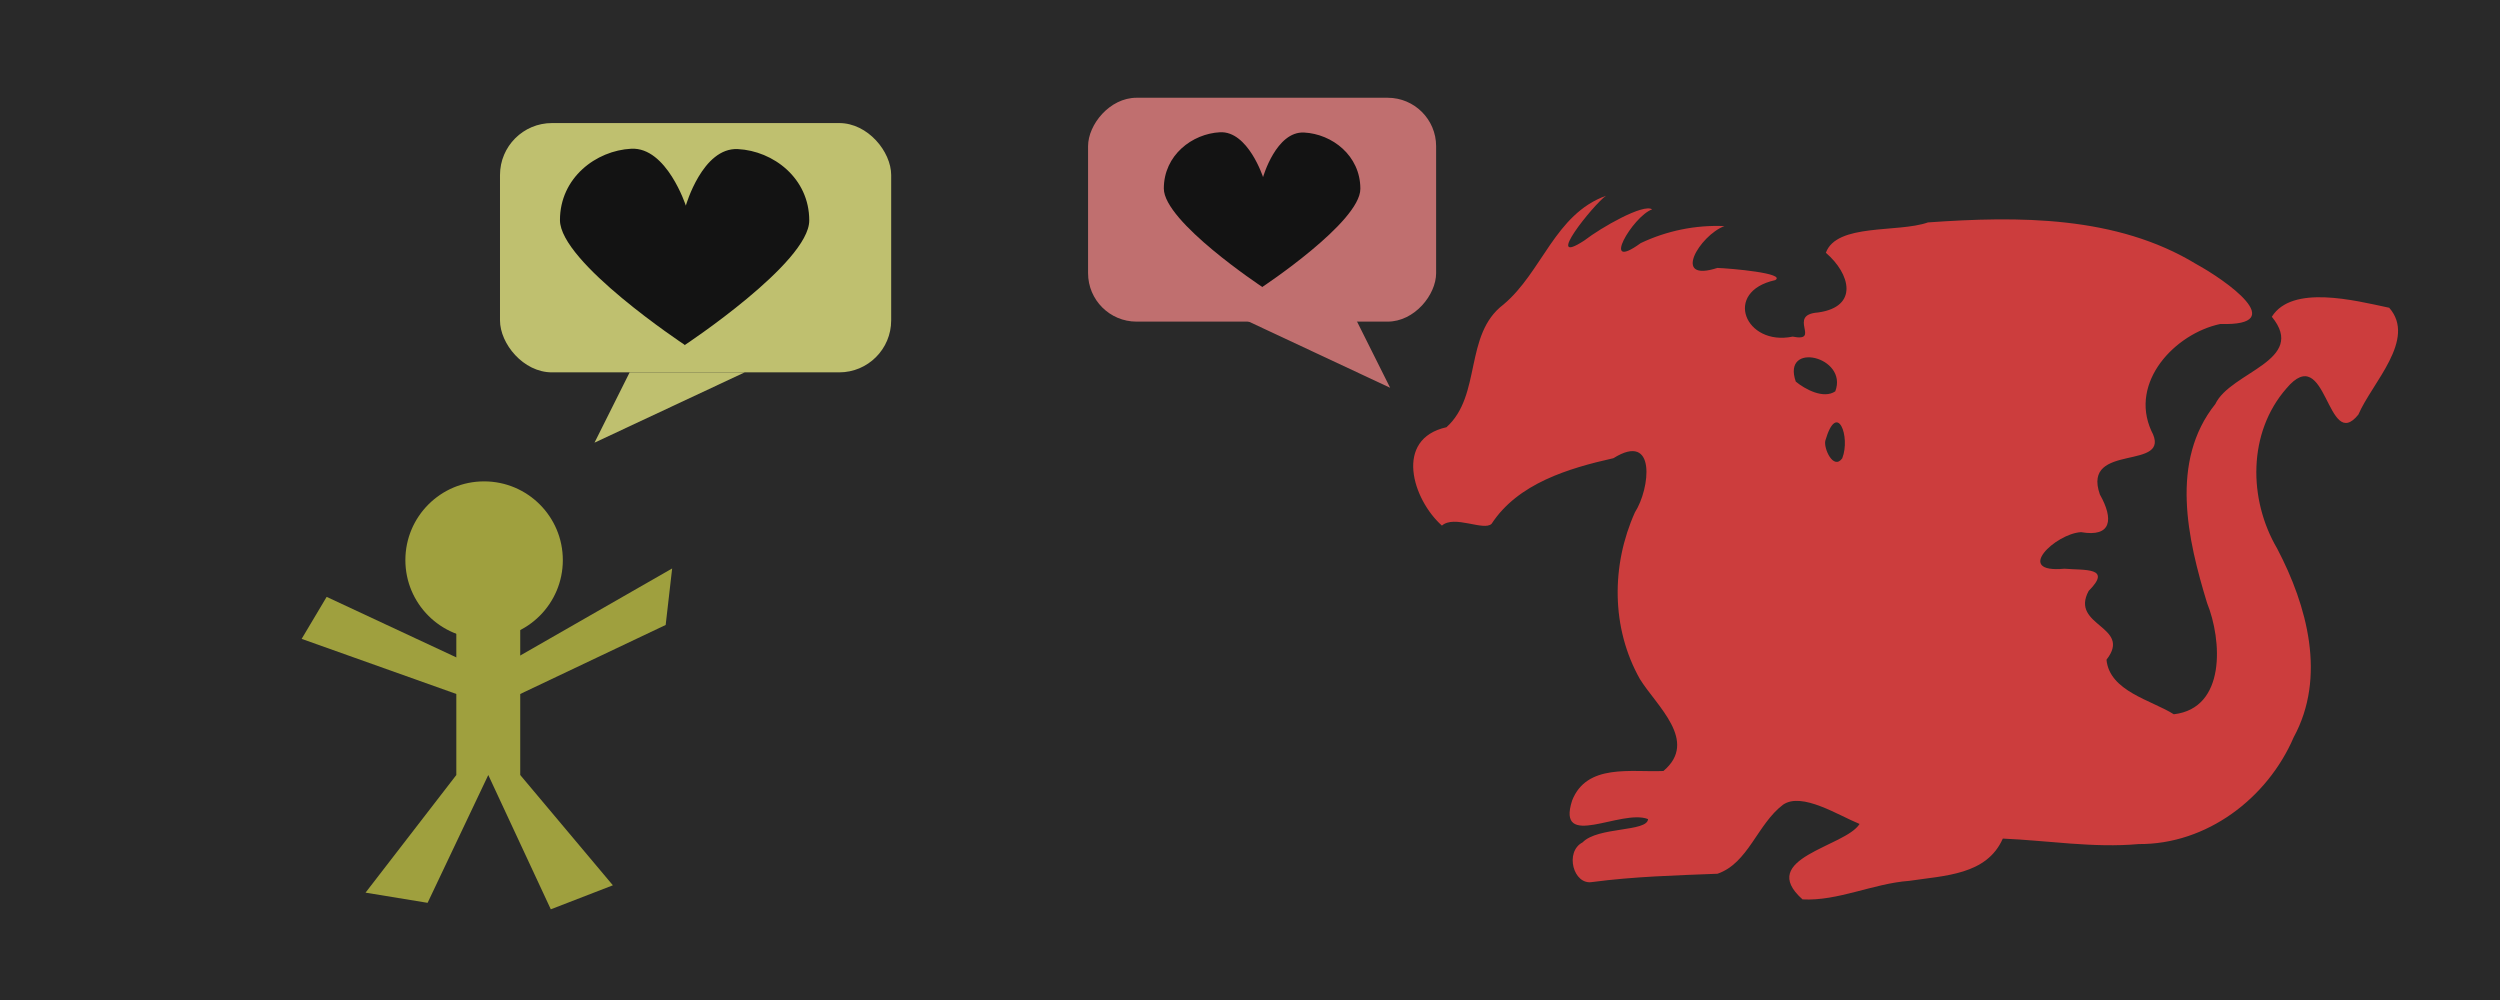 <?xml version="1.0" encoding="UTF-8" standalone="no"?>
<!-- Created with Inkscape (http://www.inkscape.org/) -->

<svg
   width="500"
   height="200"
   viewBox="0 0 132.292 52.917"
   version="1.1"
   id="svg1"
   inkscape:version="1.3 (0e150ed6c4, 2023-07-21)"
   sodipodi:docname="compliment.svg"
   xml:space="preserve"
   xmlns:inkscape="http://www.inkscape.org/namespaces/inkscape"
   xmlns:sodipodi="http://sodipodi.sourceforge.net/DTD/sodipodi-0.dtd"
   xmlns="http://www.w3.org/2000/svg"
   xmlns:svg="http://www.w3.org/2000/svg"><sodipodi:namedview
     id="namedview1"
     pagecolor="#505050"
     bordercolor="#eeeeee"
     borderopacity="1"
     inkscape:showpageshadow="0"
     inkscape:pageopacity="0"
     inkscape:pagecheckerboard="0"
     inkscape:deskcolor="#505050"
     inkscape:document-units="px"
     inkscape:zoom="3.6074054"
     inkscape:cx="172.83891"
     inkscape:cy="85.657132"
     inkscape:window-width="1920"
     inkscape:window-height="1017"
     inkscape:window-x="-8"
     inkscape:window-y="-8"
     inkscape:window-maximized="1"
     inkscape:current-layer="layer1" /><defs
     id="defs1"><style
       id="style1">.cls-1{fill:#8d00af;}.cls-2{fill:#aa0dd1;}.cls-3{fill:#e52e44;}.cls-4{fill:#fa4654;}.cls-5{fill:#fb626e;}</style></defs><g
     inkscape:label="Layer 1"
     inkscape:groupmode="layer"
     id="layer1"><rect
       style="fill:#292929;fill-opacity:1;stroke-width:2.117;stroke-linecap:round;stroke-linejoin:round;paint-order:stroke fill markers"
       id="rect1"
       width="132.292"
       height="52.917"
       x="0"
       y="0" /><path
       style="fill:#cc3d3d;fill-opacity:1;stroke-width:1"
       d="m 95.386,47.595 c -2.46,-2.19 2.27,-2.783 3.017,-3.994 -1.13,-0.458 -3.052,-1.707 -4.051,-1.018 -1.36,1.031 -1.837,3.092 -3.466,3.653 -2.213,0.087 -4.423,0.148 -6.623,0.438 -1.012,0.183 -1.475,-1.604 -0.517,-2.098 0.808,-0.838 3.427,-0.543 3.464,-1.232 -1.415,-0.558 -4.872,1.67 -4.018,-0.983 0.775,-1.974 3.132,-1.485 4.831,-1.562 1.878,-1.58 -0.369,-3.445 -1.246,-4.868 -1.521,-2.697 -1.519,-6.022 -0.262,-8.818 0.802,-1.252 1.155,-4.299 -1.138,-2.866 -2.373,0.533 -5.052,1.334 -6.447,3.472 -0.414,0.4 -1.976,-0.486 -2.628,0.095 -1.556,-1.39 -2.547,-4.583 0.242,-5.207 1.875,-1.69 0.915,-4.902 3.013,-6.491 2.045,-1.711 2.722,-4.78 5.423,-5.755 -0.658,0.465 -3.353,3.813 -1.141,2.364 0.895,-0.691 3.136,-1.97 3.586,-1.645 -1.023,0.361 -2.782,3.372 -0.604,1.785 1.374,-0.653 2.908,-0.969 4.428,-0.9 -1.305,0.49 -2.826,3.011 -0.37,2.213 0.719,0.028 3.661,0.282 3.059,0.646 -2.788,0.612 -1.584,3.505 0.922,2.989 1.541,0.306 -0.329,-1.158 1.353,-1.278 2.155,-0.302 1.705,-2.045 0.406,-3.158 0.573,-1.575 3.815,-1.047 5.403,-1.607 4.774,-0.339 9.977,-0.367 14.2,2.207 1.535,0.838 5.031,3.285 1.273,3.167 -2.405,0.508 -4.819,3.073 -3.655,5.648 1.191,2.191 -3.707,0.563 -2.721,3.373 0.741,1.313 0.622,2.277 -0.996,1.995 -1.346,0.073 -3.592,2.191 -0.88,1.935 1.069,0.092 2.549,-0.092 1.284,1.174 -1.014,1.872 2.336,1.861 0.942,3.641 0.161,1.675 2.381,2.138 3.562,2.888 2.775,-0.322 2.553,-3.927 1.76,-5.892 -1.03,-3.37 -1.982,-7.498 0.438,-10.526 0.811,-1.708 4.89,-2.296 2.989,-4.618 1.075,-1.71 4.363,-0.87 6.212,-0.476 1.466,1.672 -0.911,3.971 -1.631,5.652 -1.678,2.078 -1.658,-3.941 -3.807,-1.385 -2.048,2.341 -2.023,5.87 -0.489,8.479 1.587,3.026 2.611,6.79 0.872,9.983 -1.391,3.236 -4.609,5.676 -8.199,5.651 -2.406,0.217 -4.806,-0.189 -7.193,-0.29 -0.851,1.929 -3.074,1.954 -4.954,2.237 -1.898,0.137 -3.778,1.081 -5.646,0.981 z m 2.099,-23.341 c 0.451,-1.133 -0.27,-3.087 -0.893,-0.94 -0.105,0.396 0.423,1.585 0.893,0.94 z m -0.368,-3.546 c 0.701,-1.834 -2.845,-2.682 -2.09,-0.515 0.496,0.412 1.478,0.935 2.09,0.515 z"
       id="path1" /><circle
       style="fill:#9fa03e;stroke-width:2.117;stroke-linecap:round;stroke-linejoin:round;paint-order:stroke fill markers;fill-opacity:1"
       id="path2"
       cx="25.617"
       cy="29.639"
       r="4.166" /><rect
       style="fill:#9fa03e;stroke-width:2.117;stroke-linecap:round;stroke-linejoin:round;paint-order:stroke fill markers;fill-opacity:1"
       id="rect2"
       width="3.382"
       height="8.578"
       x="24.147"
       y="32.433" /><path
       style="fill:#9fa03e;stroke-width:2.117;stroke-linecap:round;stroke-linejoin:round;paint-order:stroke fill markers;fill-opacity:1"
       d="m 27.529,34.688 8.039,-4.607 -0.343,2.99 -7.695,3.652 h -3.382 l -8.186,-2.916 1.323,-2.222 6.862,3.202 z"
       id="path3" /><path
       style="fill:#9fa03e;stroke-width:2.117;stroke-linecap:round;stroke-linejoin:round;paint-order:stroke fill markers;fill-opacity:1"
       d="m 24.147,41.011 -4.804,6.225 3.284,0.539 3.211,-6.764 3.309,7.107 3.284,-1.271 -4.902,-5.836 z"
       id="path4" /><path
       style="fill:#bfc06f;fill-opacity:1;stroke-width:2.117;stroke-linecap:round;stroke-linejoin:round;paint-order:stroke fill markers"
       d="m 31.459,23.425 1.86,-3.721 h 6.089 z"
       id="path5" /><rect
       style="fill:#bfc06f;fill-opacity:1;stroke-width:2.117;stroke-linecap:round;stroke-linejoin:round;paint-order:stroke fill markers"
       id="rect5"
       width="20.7"
       height="13.192"
       x="26.458"
       y="6.512"
       rx="2.75"
       ry="2.75" /><path
       style="fill:#c06f6f;fill-opacity:1;stroke-width:2.117;stroke-linecap:round;stroke-linejoin:round;paint-order:stroke fill markers"
       d="M 73.562,20.52 71.701,16.799 H 65.612 Z"
       id="path5-7" /><rect
       style="fill:#c06f6f;fill-opacity:1;stroke-width:2.117;stroke-linecap:round;stroke-linejoin:round;paint-order:stroke fill markers"
       id="rect5-5"
       width="18.418"
       height="11.846"
       x="-75.995"
       y="5.173"
       rx="2.564"
       ry="2.564"
       transform="scale(-1,1)" /><path
       id="path7"
       style="fill:#131313;stroke-width:2.117;stroke-linecap:round;stroke-linejoin:round;paint-order:stroke fill markers"
       d="m 33.408,7.87 c -1.872,0.095 -3.777,1.539 -3.777,3.778 -1e-6,2.229 6.534,6.556 6.591,6.594 v 0.026 c 0,0 6.601,-4.362 6.601,-6.601 0,-2.239 -1.905,-3.682 -3.777,-3.778 -1.872,-0.095 -2.754,2.992 -2.754,2.992 0,0 -1.013,-3.105 -2.884,-3.01 z" /><path
       id="path7-6"
       style="fill:#131313;stroke-width:2.117;stroke-linecap:round;stroke-linejoin:round;paint-order:stroke fill markers"
       d="m 64.564,6.998 c -1.476,0.075 -2.978,1.213 -2.978,2.978 -10e-7,1.757 5.152,5.169 5.196,5.199 v 0.02 c 0,0 5.204,-3.439 5.204,-5.204 0,-1.765 -1.502,-2.903 -2.978,-2.978 -1.476,-0.075 -2.171,2.359 -2.171,2.359 0,0 -0.798,-2.448 -2.274,-2.373 z" /></g></svg>
